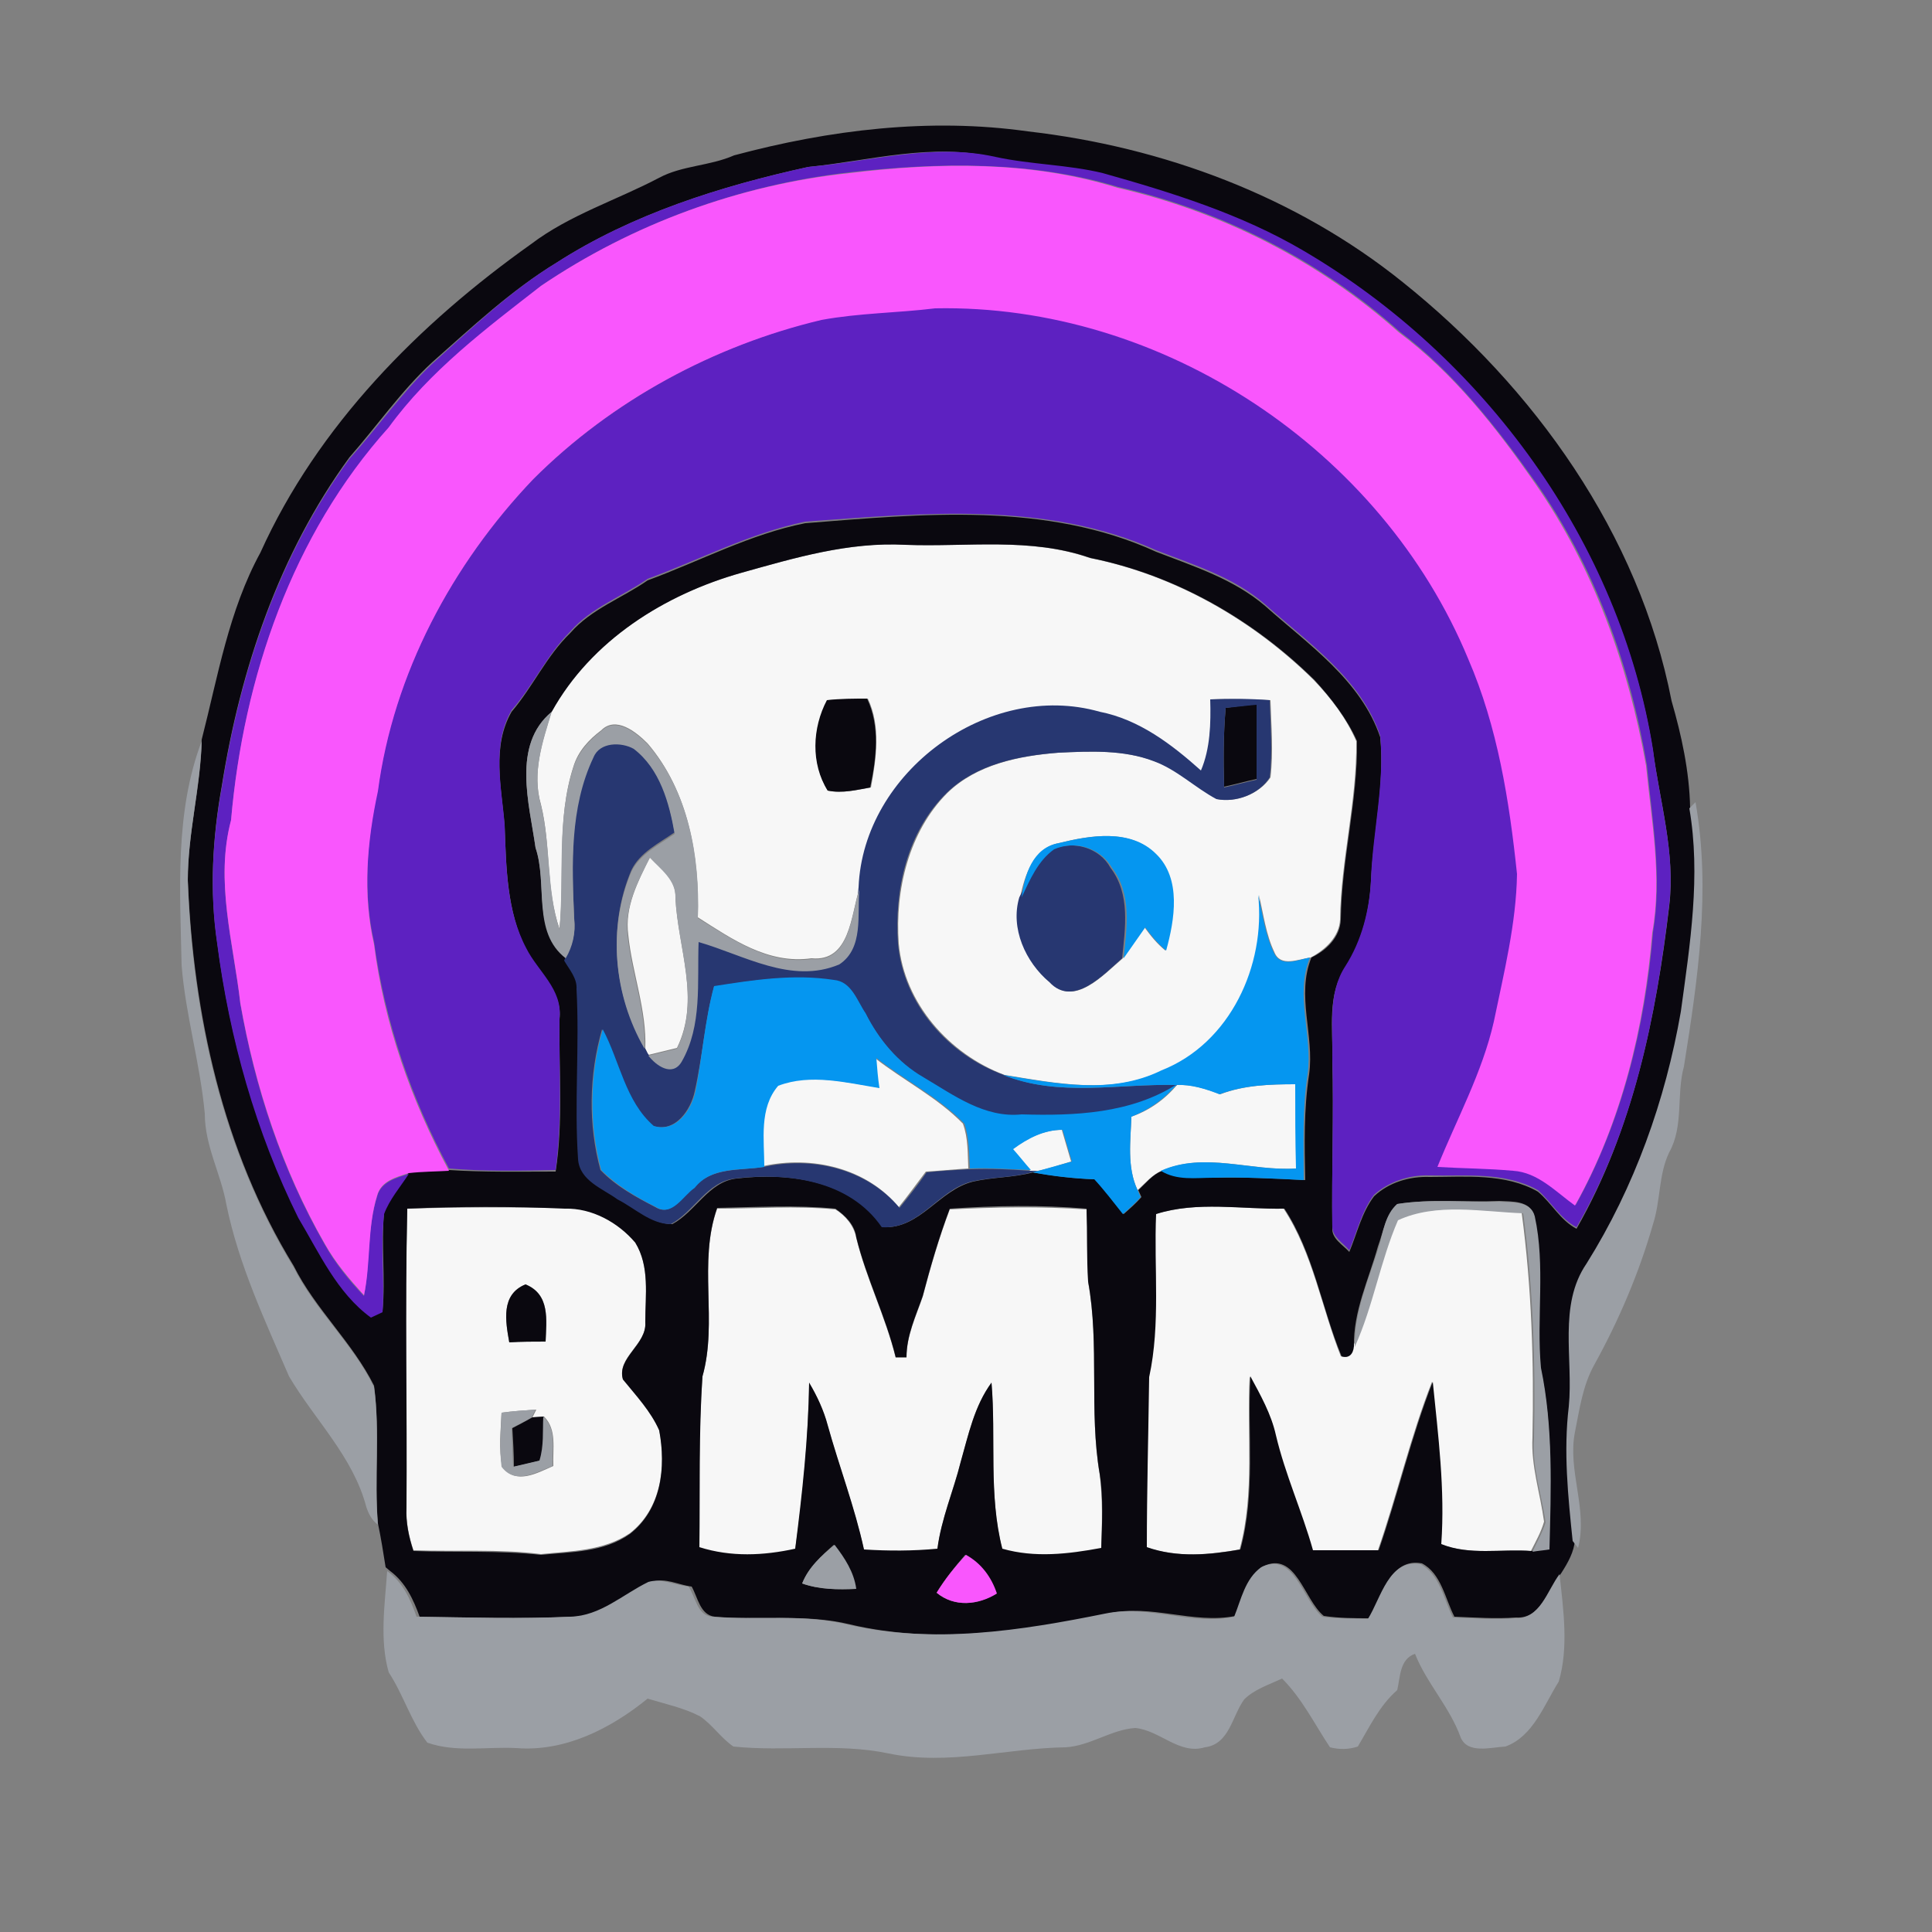 <?xml version="1.0" encoding="utf-8"?>
<!-- Generator: Adobe Illustrator 26.0.3, SVG Export Plug-In . SVG Version: 6.00 Build 0)  -->
<svg version="1.1" id="Layer_1" xmlns="http://www.w3.org/2000/svg" xmlns:xlink="http://www.w3.org/1999/xlink" x="0px" y="0px"
	 viewBox="0 0 250 250" style="enable-background:new 0 0 250 250;" xml:space="preserve">
<rect x="0" y="0" width="250" height="250" fill="#808080" stroke="none"/>
<style type="text/css">
	.st0{fill:#F7F7F7;}
	.st1{fill:#0A080F;}
	.st2{fill:#5D21C1;}
	.st3{fill:#F956FD;}
	.st4{fill:#273771;}
	.st5{fill:#9B9FA5;}
	.st6{fill:#0596F0;}
</style>
<g id="_x23_f7f7f7ff">
	<path class="st0" d="M96,74.1c6.8-1.9,13.8-4,21.1-3.6c8,0.3,16.2-1,23.9,1.7c11,2.2,21.1,8,29,15.8c2.2,2.3,4.2,4.9,5.5,7.9
		c0.1,7.8-2,15.4-2.1,23.1c-0.1,2.2-1.9,3.9-3.8,4.9c-1.6,0.2-3.9,1.3-4.7-0.7c-1.1-2.3-1.4-4.9-2-7.4c1,9.1-3.5,19.2-12.4,22.7
		c-6.4,3.2-13.7,1.7-20.5,0.6c-7.2-2.7-13-9.3-13.7-17c-0.5-6.9,1.3-14.5,6.3-19.5c3.8-3.7,9.3-4.8,14.4-5.2
		c4.1-0.2,8.4-0.4,12.4,1.1c3,1,5.3,3.4,8.1,4.9c2.5,0.5,5.5-0.7,6.9-2.8c0.4-3.3,0.1-6.7,0-10c-2.6-0.1-5.2-0.2-7.7-0.1
		c0,3.2,0,6.4-1.2,9.4c-3.8-3.4-8-6.6-13.1-7.6c-14.4-4.1-30.6,7.9-31.2,22.7c-1.1,3.4-1.2,9.5-6.2,9c-5.6,0.8-10.3-2.5-14.7-5.3
		c0.2-7.9-1.2-16.3-6.5-22.5c-1.5-1.5-4.1-3.6-6-1.7c-1.6,1.2-3,2.7-3.6,4.7c-2.2,6.8-1.1,14-1.8,21c-1.8-5.2-1.1-10.8-2.4-16.1
		c-1.2-4.1,0.2-8.2,1.4-12.1C76.4,82.9,86,76.9,96,74.1 M107.1,102.3c1.9,0.4,3.8-0.1,5.6-0.4c0.7-3.8,1.3-7.9-0.4-11.5
		c-1.8,0.1-3.5,0.1-5.2,0.2C105.2,94.2,105,98.8,107.1,102.3 M137,109.1c-3.3,0.6-4.4,4.2-5,7c-1.2,4,0.8,8.4,3.9,11
		c3.1,3.3,6.9-1,9.4-3.1c0.9-1.3,1.9-2.7,2.8-4c0.8,1.1,1.6,2.1,2.7,3c1.1-4,2-9.3-1.3-12.5C146.2,107.2,141,108.1,137,109.1z"/>
	<path class="st0" d="M84.1,110.9c1.4,1.5,3.4,2.9,3.3,5.2c0.3,6.5,3.3,13.2,0.2,19.5c-1.2,0.3-2.5,0.6-3.7,0.9l-0.4-0.8
		c0.2-5-1.7-9.8-2.2-14.7C80.8,117.3,82.6,114,84.1,110.9z"/>
	<path class="st0" d="M113.2,136.9c3.7,2.9,8.1,5.1,11.4,8.5c0.7,1.9,0.6,3.9,0.7,5.8c-1.8,0.1-3.7,0.3-5.5,0.4
		c-1.2,1.6-2.3,3.1-3.5,4.6c-4.2-5.1-11.3-6.7-17.6-5.3c0-3.5-0.7-7.6,1.8-10.5c4.2-1.5,8.8-0.4,13.1,0.3
		C113.4,139.5,113.3,138.2,113.2,136.9z"/>
	<path class="st0" d="M152.3,140.4c1.9-0.1,3.8,0.5,5.6,1.2c3.1-1.2,6.5-1.3,9.8-1.3c0,3.6,0,7.3,0.1,10.9
		c-5.8,0.4-11.9-2.2-17.5,0.3c-1.2,0.5-2.1,1.6-3.1,2.5c-1.4-3-0.9-6.3-0.8-9.5C148.7,143.7,150.7,142.3,152.3,140.4z"/>
	<path class="st0" d="M131,148.7c1.9-1.4,4-2.5,6.4-2.5c0.4,1.4,0.8,2.7,1.2,4.1c-1.4,0.4-2.8,0.9-4.3,1.2l-1,0
		C132.5,150.5,131.7,149.6,131,148.7z"/>
	<path class="st0" d="M52.7,156.4c6.8-0.2,13.6-0.2,20.4-0.1c3.5,0,6.9,1.8,9.1,4.4c1.9,3.1,1.3,6.9,1.3,10.3
		c0.3,2.9-3.7,4.6-2.9,7.4c1.7,2.1,3.6,4.1,4.7,6.6c0.9,4.8,0.3,10.2-3.8,13.4c-3.4,2.3-7.6,2.3-11.5,2.7c-5.5-0.7-11-0.3-16.5-0.5
		c-0.6-1.8-1-3.7-0.9-5.6C52.6,182.1,52.4,169.3,52.7,156.4 M65.9,173.7c1.6-0.1,3.1-0.1,4.7-0.1c0.1-2.8,0.6-6.1-2.6-7.4
		C64.8,167.5,65.4,170.9,65.9,173.7 M64.9,182.8c-0.1,2.3-0.4,4.7,0.1,7c1.8,2.4,4.5,0.8,6.6-0.1c-0.1-2.2,0.5-4.7-1.2-6.4l-1.5,0.1
		l0.5-1C67.9,182.5,66.4,182.6,64.9,182.8z"/>
	<path class="st0" d="M90.9,178.1c2-7.1-0.6-14.7,1.9-21.7c5.1,0,10.2-0.4,15.3,0.1c1.3,0.8,2.4,2.1,2.7,3.7
		c1.3,5.3,3.8,10.2,5.1,15.5c0.4,0,1.1,0,1.4,0c0-2.8,1.2-5.3,2.1-7.9c1-3.8,2.1-7.6,3.5-11.3c5.9-0.3,11.8-0.4,17.7,0
		c0.2,3.1,0.1,6.2,0.2,9.4c1.5,8.2,0.1,16.7,1.5,24.9c0.4,3.2,0.3,6.4,0.2,9.6c-4.3,0.8-8.6,1.3-12.8,0.1c-1.8-7-0.8-14.3-1.4-21.5
		c-2.3,3-3,6.8-4,10.3c-1,3.7-2.5,7.3-3,11.2c-3.2,0.3-6.3,0.3-9.5,0.1c-1.2-5.5-3.2-10.7-4.7-16.1c-0.5-1.9-1.3-3.8-2.4-5.5
		c-0.1,7.2-0.8,14.4-1.8,21.5c-4.1,0.9-8.3,1.1-12.4-0.2C90.5,192.8,90.4,185.4,90.9,178.1z"/>
	<path class="st0" d="M149.5,157.1c5.4-1.7,11.1-0.6,16.6-0.7c3.8,5.8,4.9,12.8,7.4,19.1c0.9,0.3,1.5-0.2,1.6-1.3
		c2.4-5.3,3.3-11.1,5.6-16.4c5.1-2.2,10.9-1.1,16.2-0.9c1.3,9.7,1.6,19.4,1.4,29.1c-0.2,3.7,1,7.2,1.5,10.9
		c-0.4,1.4-1.1,2.6-1.7,3.8c-3.9-0.3-8,0.6-11.7-0.9c0.4-7-0.4-14-1.1-21c-2.8,7.1-4.5,14.6-7,21.8c-2.8,0.1-5.7,0.1-8.5,0
		c-1.4-5-3.6-9.8-4.8-14.9c-0.5-2.8-2-5.2-3.3-7.6c-0.4,7.4,0.7,15.1-1.3,22.4c-4,0.7-8.1,1.1-12.1-0.3c0-7.3,0.3-14.7,0.3-22
		C150.1,171.2,149.3,164.1,149.5,157.1z"/>
</g>
<g id="_x23_0a080fff">
	<path class="st1" d="M95,20.1c12.3-3.3,25.3-4.9,38-3.1c17.5,2,34.7,8.4,48.5,19.5c17,13.6,30.6,32.6,34.8,54.2
		c1.3,4.5,2.3,9.1,2.4,13.8c1.5,8.8,0.1,17.5-0.9,26.2c-2,11.5-5.9,22.7-12.2,32.6c-3.8,5.5-1.8,12.4-2.3,18.5
		c-0.7,5.8-0.1,11.6,0.5,17.4c-0.1,1.6-0.9,3-1.8,4.4c-1.7,2.1-2.6,5.9-5.8,5.7c-2.7,0.2-5.3,0-8-0.1c-1.2-2.3-1.7-5.6-4.2-6.9
		c-4.1-0.8-5.2,4.4-6.8,7.1c-1.9,0-3.9,0-5.9-0.3c-2.6-2.1-3.6-8.5-7.9-6.4c-2.1,1.4-2.6,4.1-3.5,6.4c-5.5,1.1-11-1.6-16.5-0.3
		c-10.9,2.3-22.4,4-33.4,1.4c-5.7-1.4-11.7-0.5-17.5-1c-1.9-0.2-2.2-2.5-3-3.9c-1.7-0.2-3.4-1.2-5.2-0.6c-3.3,1.6-6.2,4.4-10.1,4.5
		c-6.6,0.3-13.3,0.1-19.9,0c-0.8-2.2-1.8-4.4-3.8-5.9l-0.6-0.5c-0.3-1.9-0.6-3.8-1-5.7c-0.5-5.9,0.3-11.9-0.5-17.8
		c-2.8-5.6-7.6-9.9-10.4-15.5c-9.2-15-13-32.6-13.7-50c0-6.1,1.7-12,1.8-18.1c2.1-8.2,3.5-16.7,7.6-24.2c7.4-16.4,20.5-29.6,35-39.9
		c5-3.8,11.1-5.7,16.6-8.6C88.3,21.4,91.8,21.5,95,20.1 M104.6,21.6C93.2,24.1,81.8,27.7,72,34c-5.9,3.6-10.9,8.3-16.1,12.9
		c-4,3.7-7.1,8.2-10.7,12.3c-9.1,12.5-14.1,27.4-16.5,42.5c-1.2,6.7-1.6,13.5-0.6,20.2c1.6,12.2,5,24.4,10.5,35.5
		c2.7,4.6,5,9.7,9.4,12.9c0.4-0.2,1.1-0.5,1.5-0.7c0.4-4.2-0.2-8.5,0.2-12.7c0.6-2,2.1-3.5,3.2-5.2c1.7-0.2,3.5-0.2,5.2-0.3
		c4.6,0.3,9.2,0.2,13.8,0.2c1-6.5,0.4-13.1,0.5-19.7c0.4-3.6-2.7-6-4.3-9c-2.5-4.9-2.6-10.6-2.8-16c-0.4-4.9-1.7-10.3,0.9-14.8
		c2.8-3.3,4.5-7.2,7.6-10.2c2.7-3.1,6.7-4.5,10-6.8c6.8-2.5,13.3-6,20.4-7.4c15.1-1.2,31.2-2.8,45.4,3.7c4.9,1.9,10,3.5,14.1,7
		c5.6,5,12.4,9.6,14.9,17c0.6,6.2-0.9,12.4-1.2,18.7c-0.2,3.9-1.2,7.8-3.3,11.1c-2.4,3.5-1.6,7.9-1.7,11.9c0.2,7.3-0.1,14.6,0,21.8
		c-0.1,1.4,1.4,2.2,2.2,3.1c1-2.4,1.6-5.1,3.2-7.2c1.9-1.8,4.6-2.6,7.2-2.5c4.7,0,9.8-0.5,14,1.9c1.8,1.5,2.9,3.7,5,4.8
		c7.3-12.8,10.3-27.4,12-41.8c0.8-6.8-1.2-13.4-2.1-20c-4.3-26.9-21.9-51-45.3-64.7c-8-4.7-17-7.5-25.9-10
		c-4.6-1.1-9.3-1.1-13.9-2.1C120.7,18.4,112.6,20.8,104.6,21.6 M96,74.1c-10,2.8-19.5,8.8-24.6,18c-5.2,4.3-2.9,11.9-2.1,17.6
		c1.6,4.7-0.5,10.8,4.1,14.1l-0.2,0.5c0.7,1.1,1.7,2.2,1.6,3.7c0.3,7.3-0.4,14.7,0.2,22c0.2,2.8,3.2,3.8,5.1,5.2
		c2.2,1.1,4.3,3.2,6.9,3.2c3-1.6,4.7-5.5,8.3-5.9c6.8-0.8,14.8,0.2,19,6.3c4.8,0.2,7.2-4.8,11.6-5.9c2.6-0.6,5.2-0.5,7.8-1.2
		c2.7,0.5,5.3,0.8,8,0.9c1.3,1.5,2.5,3,3.7,4.5c0.8-0.7,1.6-1.4,2.3-2.2l-0.4-0.9c1-0.9,1.8-2,3.1-2.5c2.1,1.2,4.5,0.8,6.8,0.9
		c3.9-0.1,7.8,0.1,11.7,0.3c-0.1-4.6-0.2-9.1,0.5-13.7c0.7-5-1.7-10.2,0.3-15.1c1.9-0.9,3.7-2.6,3.8-4.9c0.1-7.8,2.2-15.3,2.1-23.1
		c-1.3-2.9-3.3-5.5-5.5-7.9c-7.9-7.8-18-13.6-29-15.8c-7.7-2.7-15.9-1.4-23.9-1.7C109.8,70.1,102.8,72.2,96,74.1 M180.8,155.8
		c-1.5,1.4-1.8,3.6-2.5,5.5c-1.2,4.3-3.2,8.4-3.1,12.9c-0.1,1.1-0.7,1.6-1.6,1.3c-2.6-6.3-3.6-13.3-7.4-19.1
		c-5.5,0.1-11.3-1-16.6,0.7c-0.3,7,0.6,14.2-0.9,21.1c-0.1,7.3-0.3,14.7-0.3,22c4,1.4,8.1,1,12.1,0.3c2-7.3,0.9-14.9,1.3-22.4
		c1.3,2.4,2.7,4.9,3.3,7.6c1.2,5.1,3.4,9.9,4.8,14.9c2.8,0,5.7,0,8.5,0c2.5-7.2,4.2-14.7,7-21.8c0.7,7,1.6,13.9,1.1,21
		c3.7,1.5,7.8,0.6,11.7,0.9c0.6-0.1,1.7-0.2,2.2-0.3c0.2-7.8,0.6-15.8-1.1-23.5c-0.6-6.5,0.6-13.2-0.8-19.6c-0.5-2-2.9-1.8-4.5-1.9
		C189.6,155.6,185.2,155.1,180.8,155.8 M52.7,156.4c-0.3,12.9,0,25.8-0.1,38.7c-0.1,1.9,0.3,3.8,0.9,5.6c5.5,0.2,11-0.1,16.5,0.5
		c3.9-0.4,8.1-0.3,11.5-2.7c4.1-3.2,4.7-8.6,3.8-13.4c-1.1-2.5-3-4.5-4.7-6.6c-0.8-2.8,3.1-4.5,2.9-7.4c0-3.5,0.6-7.2-1.3-10.3
		c-2.2-2.6-5.6-4.5-9.1-4.4C66.2,156.1,59.5,156.1,52.7,156.4 M90.9,178.1c-0.5,7.3-0.3,14.8-0.4,22.1c4.1,1.3,8.3,1.1,12.4,0.2
		c0.9-7.1,1.7-14.3,1.8-21.5c1,1.7,1.9,3.6,2.4,5.5c1.5,5.4,3.5,10.6,4.7,16.1c3.2,0.2,6.3,0.2,9.5-0.1c0.5-3.9,2.1-7.5,3-11.2
		c1-3.5,1.8-7.3,4-10.3c0.6,7.1-0.4,14.5,1.4,21.5c4.2,1.2,8.5,0.7,12.8-0.1c0.1-3.2,0.3-6.4-0.2-9.6c-1.4-8.2,0-16.7-1.5-24.9
		c-0.2-3.1-0.1-6.2-0.2-9.4c-5.9-0.5-11.8-0.4-17.7,0c-1.4,3.7-2.5,7.5-3.5,11.3c-0.9,2.6-2.1,5.1-2.1,7.9c-0.3,0-1,0-1.4,0
		c-1.3-5.3-3.8-10.2-5.1-15.5c-0.2-1.6-1.4-2.8-2.7-3.7c-5.1-0.5-10.2-0.2-15.3-0.1C90.3,163.4,92.9,171,90.9,178.1 M103.8,204.9
		c2.2,0.8,4.6,0.8,6.9,0.7c-0.3-2.2-1.5-4-2.8-5.7C106.3,201.3,104.7,202.8,103.8,204.9 M121.2,206.1c2.3,1.9,5.3,1.6,7.7,0.1
		c-0.7-2.1-2-3.9-4-5C123.6,202.7,122.3,204.3,121.2,206.1z"/>
	<path class="st1" d="M107.1,102.3c-2.2-3.5-2-8.1-0.1-11.7c1.7-0.2,3.5-0.2,5.2-0.2c1.7,3.6,1.2,7.7,0.4,11.5
		C110.9,102.2,109,102.7,107.1,102.3z"/>
	<path class="st1" d="M158.6,91.6c1.3-0.2,2.6-0.3,4-0.5c0,3.2,0,6.5,0,9.7c-1.4,0.3-2.8,0.7-4.2,1C158.3,98.5,158.3,95,158.6,91.6z
		"/>
	<path class="st1" d="M65.9,173.7c-0.5-2.8-1.1-6.2,2.1-7.5c3.2,1.3,2.7,4.6,2.6,7.4C69,173.6,67.5,173.6,65.9,173.7z"/>
	<path class="st1" d="M66.3,184.8c0.6-0.3,1.9-1,2.6-1.4l1.5-0.1c-0.1,1.9,0.1,3.9-0.5,5.7c-0.8,0.2-2.5,0.6-3.4,0.8
		C66.5,188.1,66.4,186.5,66.3,184.8z"/>
</g>
<g id="_x23_5d21c1ff">
	<path class="st2" d="M104.6,21.6c8-0.7,16.2-3.1,24.2-1.3c4.6,1,9.4,1,13.9,2.1c8.9,2.5,17.9,5.3,25.9,10
		C192,46.1,209.6,70.1,213.9,97c0.8,6.6,2.9,13.2,2.1,20c-1.7,14.5-4.6,29.1-12,41.8c-2.1-1.1-3.3-3.3-5-4.8
		c-4.3-2.4-9.3-1.8-14-1.9c-2.6-0.1-5.3,0.8-7.2,2.5c-1.6,2.1-2.2,4.8-3.2,7.2c-0.8-1-2.2-1.7-2.2-3.1c-0.1-7.3,0.2-14.6,0-21.8
		c0.1-4-0.6-8.4,1.7-11.9c2.1-3.3,3.1-7.2,3.3-11.1c0.2-6.2,1.8-12.4,1.2-18.7c-2.5-7.4-9.3-12-14.9-17c-4-3.5-9.2-5.1-14.1-7
		c-14.2-6.4-30.3-4.8-45.4-3.7c-7.2,1.5-13.6,4.9-20.4,7.4c-3.3,2.3-7.3,3.7-10,6.8c-3,3-4.8,7-7.6,10.2c-2.6,4.5-1.3,9.9-0.9,14.8
		c0.2,5.4,0.2,11.1,2.8,16c1.5,3,4.7,5.3,4.3,9c-0.1,6.6,0.4,13.2-0.5,19.7c-4.6,0.1-9.2,0.2-13.8-0.2c-4.9-9.1-8.3-19-9.7-29.3
		c-1.5-6.6-0.9-13.3,0.5-19.8C50.9,87.2,58.5,73,69,62c10.2-10.2,23.4-17.3,37.4-20.7c4.8-0.9,9.8-0.9,14.7-1.5
		c29.3-0.6,57.8,18.3,69,45.4c3.8,8.8,5.3,18.4,6.3,27.8c0,6.5-1.7,12.8-3,19.1c-1.5,6.6-4.7,12.6-7.3,18.8c3.3,0.2,6.5,0.2,9.8,0.5
		c3.2,0.1,5.5,2.7,8,4.5c6-10.8,9-23.1,10-35.3c1.2-7.2-0.1-14.4-0.8-21.6c-2.2-13-6.8-25.8-14.4-36.6c-5.1-7.2-10.6-14.2-17.6-19.5
		c-10.3-9.2-22.9-15.6-36.4-18.7c-11.2-3.4-23.2-3.2-34.7-1.9C95.7,23.9,81.8,29,70,37c-7,5.6-14.4,11-19.7,18.4
		c-12.5,13.9-18.8,32.4-20.4,50.8c-2.1,7.9,0.3,15.8,1.2,23.7c1.9,10.9,5.4,21.5,10.9,31.1c1.4,2.5,3.2,4.7,5.1,6.7
		c0.8-4.3,0.4-8.8,1.7-12.9c0.5-1.9,2.5-2.4,4.1-2.9c-1.1,1.7-2.5,3.3-3.2,5.2c-0.5,4.2,0.1,8.5-0.2,12.7c-0.4,0.2-1.1,0.5-1.5,0.7
		c-4.4-3.2-6.7-8.4-9.4-12.9c-5.5-11.1-8.9-23.2-10.5-35.5c-1-6.7-0.6-13.6,0.6-20.2c2.4-15.1,7.4-30.1,16.5-42.5
		c3.6-4,6.8-8.6,10.7-12.3C61.1,42.4,66.1,37.6,72,34C81.8,27.7,93.2,24.1,104.6,21.6z"/>
</g>
<g id="_x23_f956fdff">
	<path class="st3" d="M109.9,22.4c11.6-1.4,23.5-1.6,34.7,1.9c13.5,3.1,26.1,9.5,36.4,18.7c7.1,5.3,12.6,12.3,17.6,19.5
		c7.6,10.9,12.1,23.6,14.4,36.6c0.7,7.2,2.1,14.4,0.8,21.6c-1,12.2-4,24.6-10,35.3c-2.5-1.8-4.8-4.3-8-4.5c-3.3-0.3-6.5-0.3-9.8-0.5
		c2.5-6.2,5.8-12.2,7.3-18.8c1.3-6.3,2.9-12.7,3-19.1c-1-9.5-2.5-19-6.3-27.8c-11.2-27.1-39.6-46-69-45.4c-4.9,0.6-9.8,0.6-14.7,1.5
		C92.4,44.7,79.2,51.8,69,62c-10.5,11-18.1,25.2-20.1,40.4c-1.4,6.5-2,13.3-0.5,19.8c1.3,10.3,4.8,20.2,9.7,29.3
		c-1.7,0.1-3.5,0.1-5.2,0.3c-1.6,0.5-3.6,1-4.1,2.9c-1.3,4.2-0.8,8.7-1.7,12.9c-1.9-2.1-3.7-4.2-5.1-6.7c-5.5-9.6-9-20.3-10.9-31.1
		c-0.9-7.9-3.3-15.8-1.2-23.7c1.6-18.4,7.9-36.9,20.4-50.8C55.6,48,62.9,42.5,70,37C81.8,29,95.7,23.9,109.9,22.4z"/>
	<path class="st3" d="M121.2,206.1c1.1-1.8,2.4-3.4,3.8-4.9c2,1.1,3.3,2.9,4,5C126.6,207.7,123.5,208,121.2,206.1z"/>
</g>
<g id="_x23_273771ff">
	<path class="st4" d="M156.6,90.5c2.6-0.1,5.2-0.1,7.7,0.1c0.1,3.3,0.4,6.7,0,10c-1.4,2.2-4.4,3.3-6.9,2.8c-2.8-1.5-5.1-3.8-8.1-4.9
		c-3.9-1.5-8.2-1.3-12.4-1.1c-5.1,0.4-10.6,1.5-14.4,5.2c-5.1,5-6.8,12.5-6.3,19.5c0.7,7.8,6.5,14.4,13.7,17
		c7.1,2.9,14.9,1.1,22.4,1.3c-6,3.8-13.2,4.1-20.1,3.9c-4.8,0.5-8.8-2.5-12.7-4.8c-3.3-1.9-5.8-5-7.5-8.3c-1.1-1.6-1.9-4.1-4.1-4.3
		c-5.2-0.8-10.4-0.1-15.5,0.8c-1.2,4.4-1.5,9.1-2.5,13.5c-0.5,2.4-2.5,5.4-5.4,4.5c-3.7-3.1-4.4-8.3-6.6-12.5
		c-1.7,5.9-1.8,12.4-0.2,18.2c2,2.1,4.6,3.5,7.1,4.8c2.1,1.3,3.5-1.5,5-2.5c2.2-2.7,5.9-2.2,9-2.7c6.3-1.4,13.3,0.2,17.6,5.3
		c1.2-1.5,2.4-3,3.5-4.6c1.8-0.2,3.7-0.3,5.5-0.4c2.7-0.1,5.3,0,7.9,0.2l1,0l-0.8,0.2c-2.5,0.7-5.2,0.6-7.8,1.2
		c-4.3,1.1-6.7,6.2-11.6,5.9c-4.2-6.1-12.2-7.1-19-6.3c-3.6,0.4-5.3,4.3-8.3,5.9c-2.6,0-4.7-2.1-6.9-3.2c-1.9-1.4-4.9-2.4-5.1-5.2
		c-0.5-7.3,0.2-14.7-0.2-22c0.1-1.4-0.9-2.5-1.6-3.7l0.2-0.5c0.9-1.5,1.3-3.2,1.1-5c-0.3-7-0.7-14.5,2.5-21c0.8-2,3.6-2,5.2-1.1
		c3.4,2.6,4.6,7,5.3,11c-2,1.4-4.5,2.6-5.6,4.9c-3.1,7.3-2.3,16.1,1.7,22.9l0.4,0.8c1,1.4,3.1,2.8,4.3,0.8
		c2.7-4.6,1.9-10.3,2.2-15.5c5.9,1.7,12,5.5,18.2,2.9c3.2-2.1,2.2-6.4,2.6-9.7c0.6-14.9,16.8-26.8,31.2-22.7c5.1,1,9.3,4.2,13.1,7.6
		C156.6,96.9,156.7,93.6,156.6,90.5 M158.6,91.6c-0.3,3.4-0.3,6.8-0.2,10.3c1.4-0.3,2.8-0.7,4.2-1c0-3.2,0-6.5,0-9.7
		C161.3,91.3,159.9,91.5,158.6,91.6z"/>
	<path class="st4" d="M136.2,109.9c2.7-1.2,6.1-0.2,7.5,2.4c2.6,3.4,1.9,7.8,1.5,11.7c-2.4,2.1-6.3,6.4-9.4,3.1
		c-3.1-2.6-5.1-7-3.9-11C133.1,113.9,134.2,111.4,136.2,109.9z"/>
</g>
<g id="_x23_9b9fa5ff">
	<path class="st5" d="M69.3,109.7c-0.8-5.7-3.1-13.3,2.1-17.6c-1.2,3.9-2.6,8-1.4,12.1c1.3,5.3,0.7,10.9,2.4,16.1
		c0.6-7-0.4-14.2,1.8-21c0.6-1.9,2-3.5,3.6-4.7c1.9-1.9,4.5,0.2,6,1.7c5.3,6.1,6.8,14.6,6.5,22.5c4.5,2.8,9.2,6.1,14.7,5.3
		c5,0.5,5.1-5.6,6.2-9c-0.3,3.2,0.6,7.6-2.6,9.7c-6.2,2.6-12.3-1.2-18.2-2.9c-0.2,5.2,0.5,10.8-2.2,15.5c-1.2,2-3.3,0.5-4.3-0.8
		c1.2-0.3,2.5-0.6,3.7-0.9c3.1-6.3,0.1-13-0.2-19.5c0.1-2.3-1.9-3.7-3.3-5.2c-1.6,3.1-3.3,6.4-2.9,10c0.5,4.9,2.4,9.7,2.2,14.7
		c-4-6.9-4.8-15.6-1.7-22.9c1.1-2.3,3.6-3.5,5.6-4.9c-0.7-4-1.9-8.4-5.3-11c-1.6-0.9-4.4-0.9-5.2,1.1c-3.1,6.5-2.8,14-2.5,21
		c0.2,1.7-0.2,3.5-1.1,5C68.8,120.6,70.9,114.4,69.3,109.7z"/>
	<path class="st5" d="M23.5,124.9c-0.2-9.7-0.9-19.8,2.6-29c-0.2,6.1-1.8,12-1.8,18.1c0.6,17.4,4.5,35,13.7,50
		c2.8,5.6,7.7,9.9,10.4,15.5c0.8,5.9,0,11.9,0.5,17.8c-0.8-0.6-1.2-1.4-1.5-2.3c-1.7-6.5-6.7-11.3-10-16.9
		c-3.1-7.2-6.5-14.4-8.1-22.2c-0.7-4-2.8-7.6-2.8-11.8C25.9,137.6,24,131.3,23.5,124.9z"/>
	<path class="st5" d="M218.6,104.6l0.8-0.8c2,11.4,0.3,22.9-1.5,34.2c-1,3.6,0,7.7-1.9,11.1c-1.4,2.9-1.1,6.2-2.1,9.3
		c-1.8,6.3-4.4,12.4-7.6,18.2c-1.5,2.7-1.9,5.7-2.5,8.7c-1,5,1.7,10,0.4,15l-0.7-0.9c-0.6-5.8-1.2-11.6-0.5-17.4
		c0.6-6.2-1.4-13.1,2.3-18.5c6.2-9.9,10.2-21.1,12.2-32.6C218.7,122.1,220.1,113.3,218.6,104.6z"/>
	<path class="st5" d="M180.8,155.8c4.4-0.7,8.9-0.2,13.3-0.3c1.6,0.1,4-0.1,4.5,1.9c1.4,6.4,0.2,13.1,0.8,19.6
		c1.6,7.7,1.3,15.7,1.1,23.5c-0.6,0.1-1.7,0.2-2.2,0.3c0.6-1.3,1.3-2.5,1.7-3.8c-0.5-3.6-1.8-7.2-1.5-10.9
		c0.2-9.7-0.1-19.4-1.4-29.1c-5.4-0.2-11.2-1.4-16.2,0.9c-2.3,5.3-3.2,11.1-5.6,16.4c-0.1-4.5,1.8-8.7,3.1-12.9
		C179,159.4,179.2,157.2,180.8,155.8z"/>
	<path class="st5" d="M64.9,182.8c1.5-0.2,2.9-0.3,4.4-0.4l-0.5,1c-0.6,0.4-1.9,1-2.6,1.4c0.1,1.7,0.1,3.3,0.2,5
		c0.9-0.2,2.5-0.6,3.4-0.8c0.6-1.9,0.4-3.8,0.5-5.7c1.8,1.7,1.1,4.3,1.2,6.4c-2.1,0.8-4.8,2.5-6.6,0.1
		C64.6,187.5,64.8,185.1,64.9,182.8z"/>
	<path class="st5" d="M103.8,204.9c0.8-2.1,2.5-3.6,4.2-5c1.3,1.7,2.5,3.5,2.8,5.7C108.5,205.7,106.1,205.7,103.8,204.9z"/>
	<path class="st5" d="M159.7,209.2c0.9-2.2,1.4-4.9,3.5-6.4c4.3-2.1,5.3,4.2,7.9,6.4c1.9,0.3,3.9,0.2,5.9,0.3
		c1.7-2.7,2.7-7.8,6.8-7.1c2.5,1.3,3,4.5,4.2,6.9c2.7,0.1,5.3,0.3,8,0.1c3.3,0.2,4.2-3.6,5.8-5.7c0.5,4.6,1.2,9.5-0.1,13.9
		c-1.9,3-3.3,7.1-6.9,8.4c-1.9,0.1-4.9,1-5.8-1.2c-1.4-3.9-4.4-7-5.9-10.8c-2,0.7-1.9,3-2.3,4.7c-2.3,2-3.6,4.8-5.1,7.3
		c-1.2,0.4-2.4,0.4-3.6,0.1c-2-3-3.6-6.3-6.2-8.9c-1.7,0.8-3.6,1.4-4.9,2.7c-1.6,2.2-1.9,5.8-5.1,6.2c-3.3,1-5.8-2.2-9-2.5
		c-3.1,0.2-5.8,2.3-9,2.5c-7.6,0.1-15.2,2.4-22.9,0.8c-6.6-1.4-13.4-0.2-20.1-0.9c-1.6-1.1-2.7-2.8-4.3-3.9
		c-2.1-1.1-4.5-1.6-6.8-2.3c-4.8,3.9-10.7,6.9-17,6.4c-3.8-0.2-7.8,0.6-11.5-0.7c-2.1-2.7-3.1-6.2-5-9.1c-1.2-4.2-0.5-8.8-0.2-13.1
		c2,1.4,3,3.6,3.8,5.9c6.6,0.1,13.3,0.3,19.9,0c3.9-0.1,6.8-2.9,10.1-4.5c1.7-0.5,3.4,0.4,5.2,0.6c0.9,1.3,1.1,3.7,3,3.9
		c5.8,0.5,11.7-0.4,17.5,1c11.1,2.6,22.5,0.8,33.4-1.4C148.7,207.6,154.2,210.4,159.7,209.2z"/>
</g>
<g id="_x23_0596f0ff">
	<path class="st6" d="M137,109.1c4.1-1,9.3-1.9,12.6,1.4c3.3,3.2,2.4,8.5,1.3,12.5c-1.1-0.9-1.9-1.9-2.7-3c-0.9,1.3-1.9,2.7-2.8,4
		c0.4-3.9,1.1-8.3-1.5-11.7c-1.5-2.6-4.8-3.6-7.5-2.4c-2.1,1.5-3.1,3.9-4.2,6.2C132.6,113.2,133.6,109.7,137,109.1z"/>
	<path class="st6" d="M162.8,115.8c0.6,2.5,0.9,5.1,2,7.4c0.9,2.1,3.1,1,4.7,0.7c-2,4.9,0.4,10.1-0.3,15.1
		c-0.7,4.5-0.5,9.1-0.5,13.7c-3.9-0.2-7.8-0.4-11.7-0.3c-2.3,0-4.7,0.4-6.8-0.9c5.6-2.5,11.7,0.1,17.5-0.3
		c-0.1-3.6-0.1-7.3-0.1-10.9c-3.3,0-6.6,0.1-9.8,1.3c-1.8-0.7-3.7-1.3-5.6-1.2c-7.4-0.2-15.2,1.6-22.4-1.3c6.8,1.1,14,2.6,20.5-0.6
		C159.2,135,163.8,124.9,162.8,115.8z"/>
	<path class="st6" d="M92.4,127.6c5.1-0.8,10.3-1.6,15.5-0.8c2.3,0.2,3,2.7,4.1,4.3c1.7,3.4,4.2,6.4,7.5,8.3
		c3.9,2.3,7.9,5.3,12.7,4.8c6.9,0.2,14.1-0.1,20.1-3.9c-1.6,1.9-3.6,3.3-5.9,4.2c-0.1,3.1-0.6,6.5,0.8,9.5l0.4,0.9
		c-0.7,0.8-1.5,1.5-2.3,2.2c-1.2-1.5-2.4-3.1-3.7-4.5c-2.7-0.1-5.4-0.4-8-0.9l0.8-0.2c1.4-0.4,2.9-0.8,4.3-1.2
		c-0.4-1.4-0.8-2.7-1.2-4.1c-2.4,0-4.5,1.1-6.4,2.5c0.8,0.9,1.5,1.8,2.3,2.7c-2.6-0.1-5.3-0.3-7.9-0.2c-0.1-2-0.1-4-0.7-5.8
		c-3.3-3.4-7.7-5.6-11.4-8.5c0.1,1.3,0.2,2.6,0.4,3.9c-4.3-0.7-8.9-1.9-13.1-0.3c-2.5,2.9-1.8,7-1.8,10.5c-3.1,0.5-6.8-0.1-9,2.7
		c-1.5,1-2.9,3.8-5,2.5c-2.6-1.3-5.1-2.8-7.1-4.8c-1.6-5.9-1.5-12.4,0.2-18.2c2.2,4.1,2.9,9.3,6.6,12.5c2.9,0.9,4.9-2.1,5.4-4.5
		C90.9,136.6,91.2,132,92.4,127.6z"/>
</g>
</svg>
